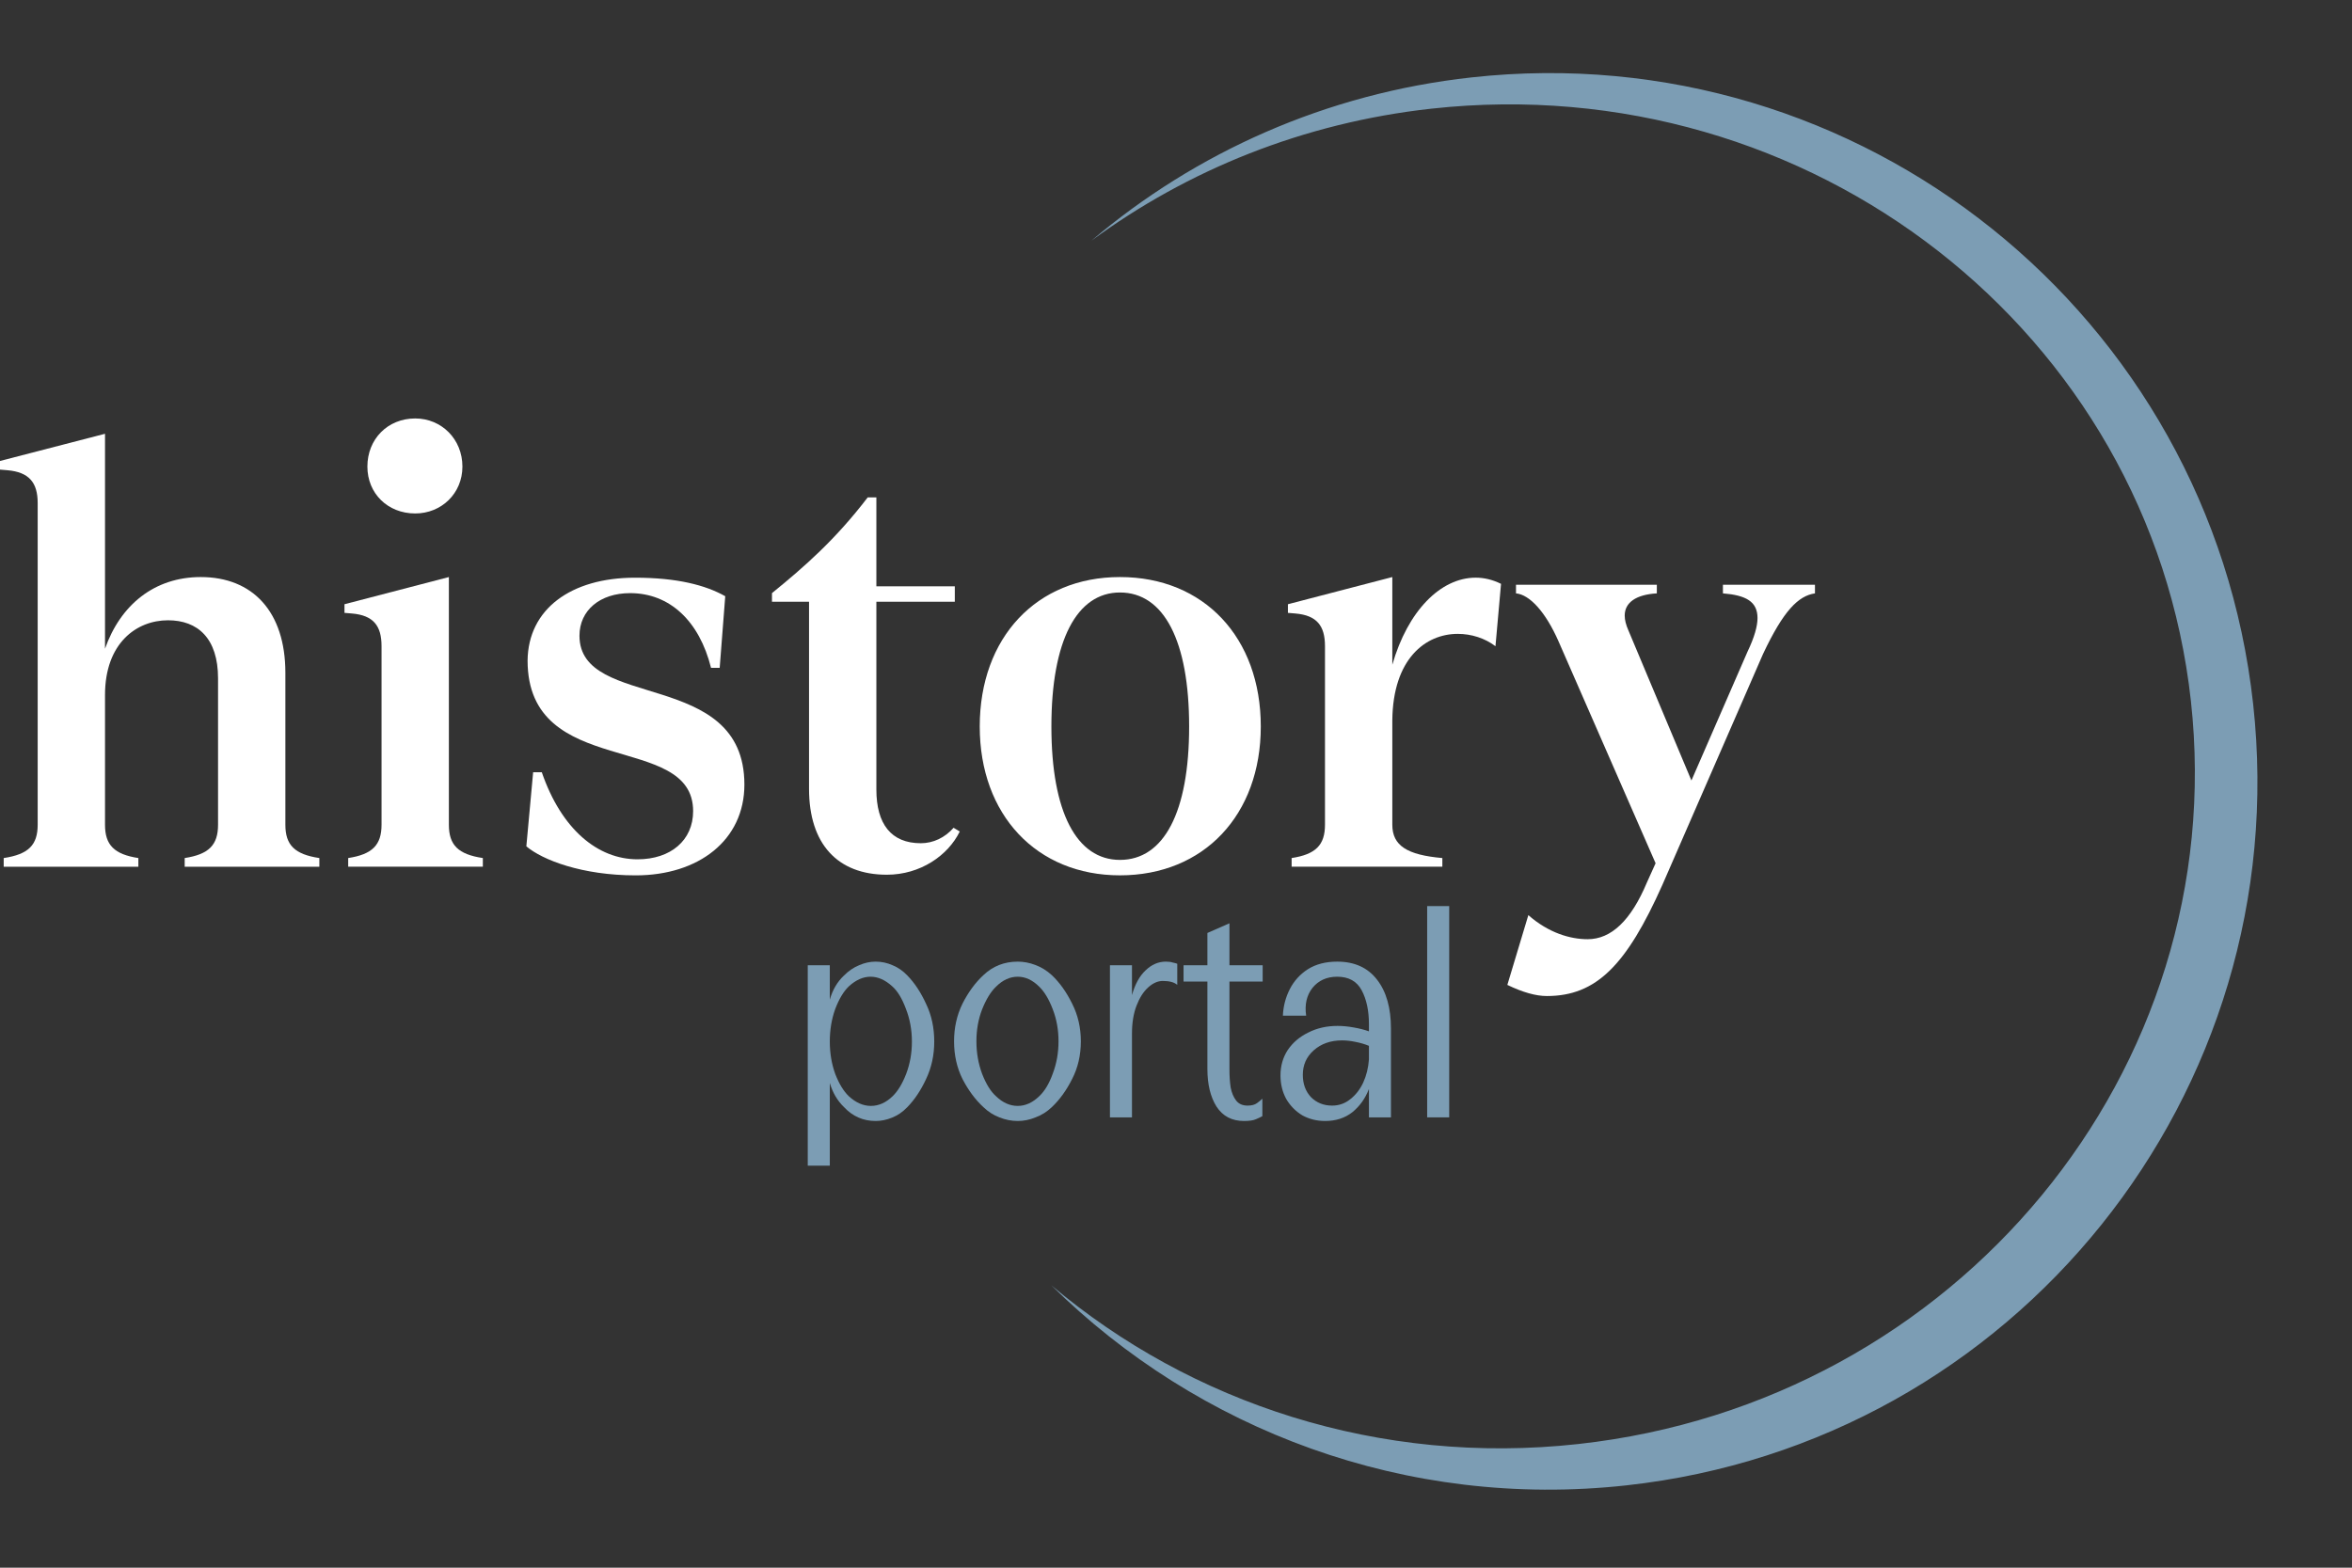 <svg width="99" height="66" viewBox="0 0 99 66" fill="none" xmlns="http://www.w3.org/2000/svg">
<rect x="0" y="0" width="99" height="66" fill="#333333" stroke="none"/>
<path d="M64.331 38.527C65.189 39.281 66.099 39.541 66.827 39.541C67.815 39.541 68.647 38.761 69.323 37.149L69.687 36.343L65.605 27.009C65.059 25.761 64.383 25.033 63.811 24.981V24.617H69.739V24.981C68.855 25.033 68.387 25.371 68.387 25.917C68.387 26.099 68.439 26.307 68.543 26.541L71.195 32.859L73.561 27.425C73.847 26.827 73.977 26.359 73.977 26.021C73.977 25.319 73.483 25.059 72.521 24.981V24.617H76.395V24.981C75.693 25.085 75.069 25.709 74.211 27.529L69.973 37.253C68.465 40.633 67.191 41.933 65.111 41.933C64.643 41.933 64.097 41.777 63.447 41.465L64.331 38.527Z" fill="white"/>
<path d="M58.605 27.986C59.255 25.724 60.633 24.32 62.115 24.32C62.453 24.32 62.817 24.398 63.181 24.58L62.947 27.206C62.505 26.868 61.933 26.686 61.361 26.686C60.009 26.686 58.631 27.726 58.605 30.326V34.72C58.605 35.604 59.229 35.994 60.711 36.124V36.488H54.367V36.124C55.381 35.968 55.771 35.578 55.771 34.72V27.206C55.771 26.348 55.433 25.906 54.523 25.828L54.211 25.802V25.438L58.605 24.294V27.986Z" fill="white"/>
<path d="M47.141 36.852C43.631 36.852 41.239 34.304 41.239 30.586C41.239 26.842 43.631 24.294 47.141 24.294C50.677 24.294 53.069 26.842 53.069 30.586C53.069 34.304 50.677 36.852 47.141 36.852ZM44.255 30.586C44.255 34.2 45.321 36.202 47.141 36.202C48.987 36.202 50.053 34.2 50.053 30.586C50.053 26.972 48.987 24.944 47.141 24.944C45.321 24.944 44.255 26.972 44.255 30.586Z" fill="white"/>
<path d="M40.398 35.006C39.904 36.02 38.734 36.826 37.33 36.826C35.25 36.826 34.054 35.526 34.054 33.212V25.334H32.494V24.97C33.872 23.852 35.172 22.708 36.524 20.94H36.888V24.684H40.19V25.334H36.888V33.238C36.888 34.694 37.512 35.5 38.76 35.5C39.28 35.5 39.774 35.266 40.138 34.85L40.398 35.006Z" fill="white"/>
<path d="M22.805 32.511C23.637 34.929 25.171 36.177 26.835 36.177C28.239 36.177 29.175 35.371 29.175 34.149C29.175 30.769 22.207 32.849 22.207 27.805C22.233 25.647 24.027 24.321 26.731 24.321C28.499 24.321 29.695 24.633 30.527 25.101L30.293 28.117H29.929C29.435 26.141 28.187 24.971 26.523 24.971C25.249 24.971 24.391 25.699 24.391 26.765C24.391 29.937 31.333 28.117 31.333 33.031C31.333 35.371 29.409 36.853 26.757 36.853C24.495 36.853 22.831 36.203 22.155 35.631L22.441 32.511H22.805Z" fill="white"/>
<path d="M18.894 34.72C18.894 35.578 19.284 35.968 20.324 36.124V36.488H14.656V36.124C15.67 35.968 16.06 35.578 16.06 34.72V27.206C16.06 26.348 15.722 25.906 14.812 25.828L14.5 25.802V25.438L18.894 24.294V34.72Z" fill="white"/>
<path d="M12.012 34.721C12.012 35.578 12.402 35.968 13.442 36.124V36.489H7.774V36.124C8.788 35.968 9.178 35.578 9.178 34.721V28.558C9.178 26.869 8.32 26.114 7.072 26.114C5.746 26.114 4.42 27.076 4.42 29.261V34.721C4.42 35.578 4.81 35.968 5.824 36.124V36.489H0.156V36.124C1.196 35.968 1.586 35.578 1.586 34.721V21.174C1.586 20.317 1.222 19.875 0.312 19.797L0 19.77V19.407L4.42 18.262V27.311C5.07 25.465 6.5 24.294 8.45 24.294C10.634 24.294 12.012 25.75 12.012 28.325V34.721Z" fill="white"/>
<path d="M17.477 17.617C18.581 17.617 19.464 18.485 19.464 19.643C19.464 20.774 18.581 21.617 17.477 21.617C16.319 21.617 15.464 20.774 15.464 19.643C15.464 18.485 16.319 17.617 17.477 17.617Z" fill="white"/>
<path d="M61 38.147V47.041H60.072V38.147H61Z" fill="#7C9DB4"/>
<path d="M57.621 47.041V45.847C57.468 46.245 57.235 46.571 56.922 46.825C56.608 47.071 56.227 47.194 55.778 47.194C55.422 47.194 55.1 47.113 54.812 46.953C54.533 46.783 54.308 46.554 54.139 46.266C53.978 45.97 53.898 45.639 53.898 45.275C53.898 44.877 53.999 44.521 54.202 44.208C54.414 43.894 54.702 43.649 55.066 43.471C55.431 43.284 55.842 43.191 56.299 43.191C56.511 43.191 56.735 43.212 56.973 43.255C57.218 43.297 57.434 43.352 57.621 43.42V43.115C57.621 42.547 57.519 42.073 57.316 41.692C57.112 41.311 56.769 41.12 56.286 41.12C55.846 41.12 55.498 41.277 55.244 41.59C54.999 41.904 54.91 42.293 54.978 42.759H53.999C54.016 42.361 54.114 41.988 54.291 41.641C54.469 41.294 54.723 41.014 55.054 40.802C55.393 40.59 55.803 40.485 56.286 40.485C57.015 40.485 57.574 40.739 57.964 41.247C58.353 41.747 58.548 42.433 58.548 43.306V47.041H57.621ZM54.838 45.25C54.838 45.631 54.952 45.944 55.181 46.19C55.418 46.427 55.715 46.546 56.07 46.546C56.358 46.546 56.612 46.457 56.833 46.279C57.062 46.101 57.244 45.868 57.379 45.58C57.515 45.284 57.595 44.958 57.621 44.602V44.03C57.46 43.962 57.273 43.907 57.062 43.865C56.858 43.822 56.668 43.801 56.49 43.801C56.007 43.801 55.609 43.941 55.295 44.221C54.99 44.492 54.838 44.835 54.838 45.25Z" fill="#7C9DB4"/>
<path d="M49.818 41.323V40.637H50.822V39.278L51.75 38.871V40.637H53.148V41.323H51.75V45.047C51.75 45.309 51.767 45.555 51.801 45.783C51.843 46.004 51.919 46.186 52.029 46.33C52.139 46.474 52.3 46.546 52.512 46.546C52.682 46.546 52.813 46.512 52.906 46.444C52.999 46.377 53.076 46.313 53.135 46.254V46.991C53.076 47.025 52.987 47.067 52.868 47.118C52.758 47.169 52.589 47.194 52.36 47.194C51.852 47.194 51.466 46.991 51.203 46.584C50.949 46.177 50.822 45.652 50.822 45.008V41.323H49.818Z" fill="#7C9DB4"/>
<path d="M47.647 43.509V47.041H46.72V40.637H47.647V41.895C47.774 41.438 47.965 41.09 48.219 40.853C48.473 40.608 48.757 40.485 49.071 40.485C49.189 40.485 49.286 40.497 49.363 40.523C49.447 40.54 49.511 40.557 49.553 40.574V41.463C49.426 41.353 49.223 41.298 48.944 41.298C48.732 41.298 48.524 41.391 48.321 41.577C48.126 41.755 47.965 42.01 47.838 42.34C47.711 42.67 47.647 43.06 47.647 43.509Z" fill="#7C9DB4"/>
<path d="M40.158 43.839C40.158 43.263 40.277 42.734 40.514 42.251C40.76 41.768 41.052 41.37 41.391 41.056C41.789 40.675 42.272 40.485 42.839 40.485C43.085 40.485 43.331 40.531 43.576 40.624C43.831 40.718 44.063 40.862 44.275 41.056C44.606 41.37 44.889 41.768 45.127 42.251C45.372 42.734 45.495 43.263 45.495 43.839C45.495 44.424 45.372 44.953 45.127 45.428C44.889 45.902 44.606 46.296 44.275 46.609C44.072 46.804 43.843 46.948 43.589 47.041C43.343 47.143 43.093 47.194 42.839 47.194C42.577 47.194 42.318 47.143 42.064 47.041C41.819 46.948 41.594 46.804 41.391 46.609C41.052 46.296 40.76 45.902 40.514 45.428C40.277 44.953 40.158 44.424 40.158 43.839ZM41.099 43.839C41.099 44.322 41.179 44.78 41.34 45.212C41.509 45.644 41.704 45.957 41.925 46.152C42.204 46.423 42.509 46.559 42.839 46.559C43.161 46.559 43.462 46.423 43.742 46.152C43.97 45.94 44.161 45.623 44.313 45.199C44.474 44.775 44.555 44.322 44.555 43.839C44.555 43.356 44.474 42.907 44.313 42.492C44.152 42.069 43.962 41.751 43.742 41.539C43.462 41.26 43.161 41.12 42.839 41.12C42.509 41.12 42.204 41.26 41.925 41.539C41.704 41.751 41.509 42.069 41.34 42.492C41.179 42.907 41.099 43.356 41.099 43.839Z" fill="#7C9DB4"/>
<path d="M34 49.075V40.637H34.928V42.086C35.046 41.671 35.245 41.332 35.525 41.069C35.72 40.874 35.931 40.73 36.16 40.637C36.389 40.535 36.622 40.485 36.859 40.485C37.105 40.485 37.342 40.535 37.571 40.637C37.799 40.73 38.007 40.874 38.193 41.069C38.498 41.383 38.761 41.781 38.981 42.264C39.21 42.738 39.324 43.267 39.324 43.852C39.324 44.42 39.21 44.945 38.981 45.428C38.761 45.902 38.498 46.296 38.193 46.609C37.998 46.813 37.782 46.961 37.545 47.054C37.316 47.147 37.088 47.194 36.859 47.194C36.334 47.194 35.889 46.999 35.525 46.609C35.245 46.338 35.046 45.999 34.928 45.593V49.075H34ZM34.928 43.852C34.928 44.335 35.004 44.788 35.156 45.212C35.317 45.627 35.508 45.94 35.728 46.152C36.025 46.423 36.334 46.559 36.656 46.559C36.986 46.559 37.291 46.423 37.571 46.152C37.791 45.94 37.981 45.627 38.142 45.212C38.303 44.788 38.384 44.335 38.384 43.852C38.384 43.361 38.299 42.899 38.13 42.467C37.969 42.035 37.778 41.721 37.558 41.527C37.261 41.255 36.956 41.12 36.643 41.12C36.33 41.12 36.025 41.255 35.728 41.527C35.508 41.738 35.317 42.056 35.156 42.48C35.004 42.903 34.928 43.361 34.928 43.852Z" fill="#7C9DB4"/>
<path d="M44.252 54.112C50.136 59.074 58.058 61.715 66.431 60.794C82.38 59.041 93.926 45.035 92.219 29.51C90.512 13.986 76.199 2.822 60.25 4.575C54.863 5.168 49.978 7.16 45.937 10.135C50.314 6.423 55.808 3.933 61.943 3.258C78.311 1.459 93.039 13.269 94.839 29.638C96.638 46.007 84.828 60.735 68.459 62.534C59.176 63.555 50.421 60.196 44.252 54.112Z" fill="#7C9DB4"/>
</svg>
